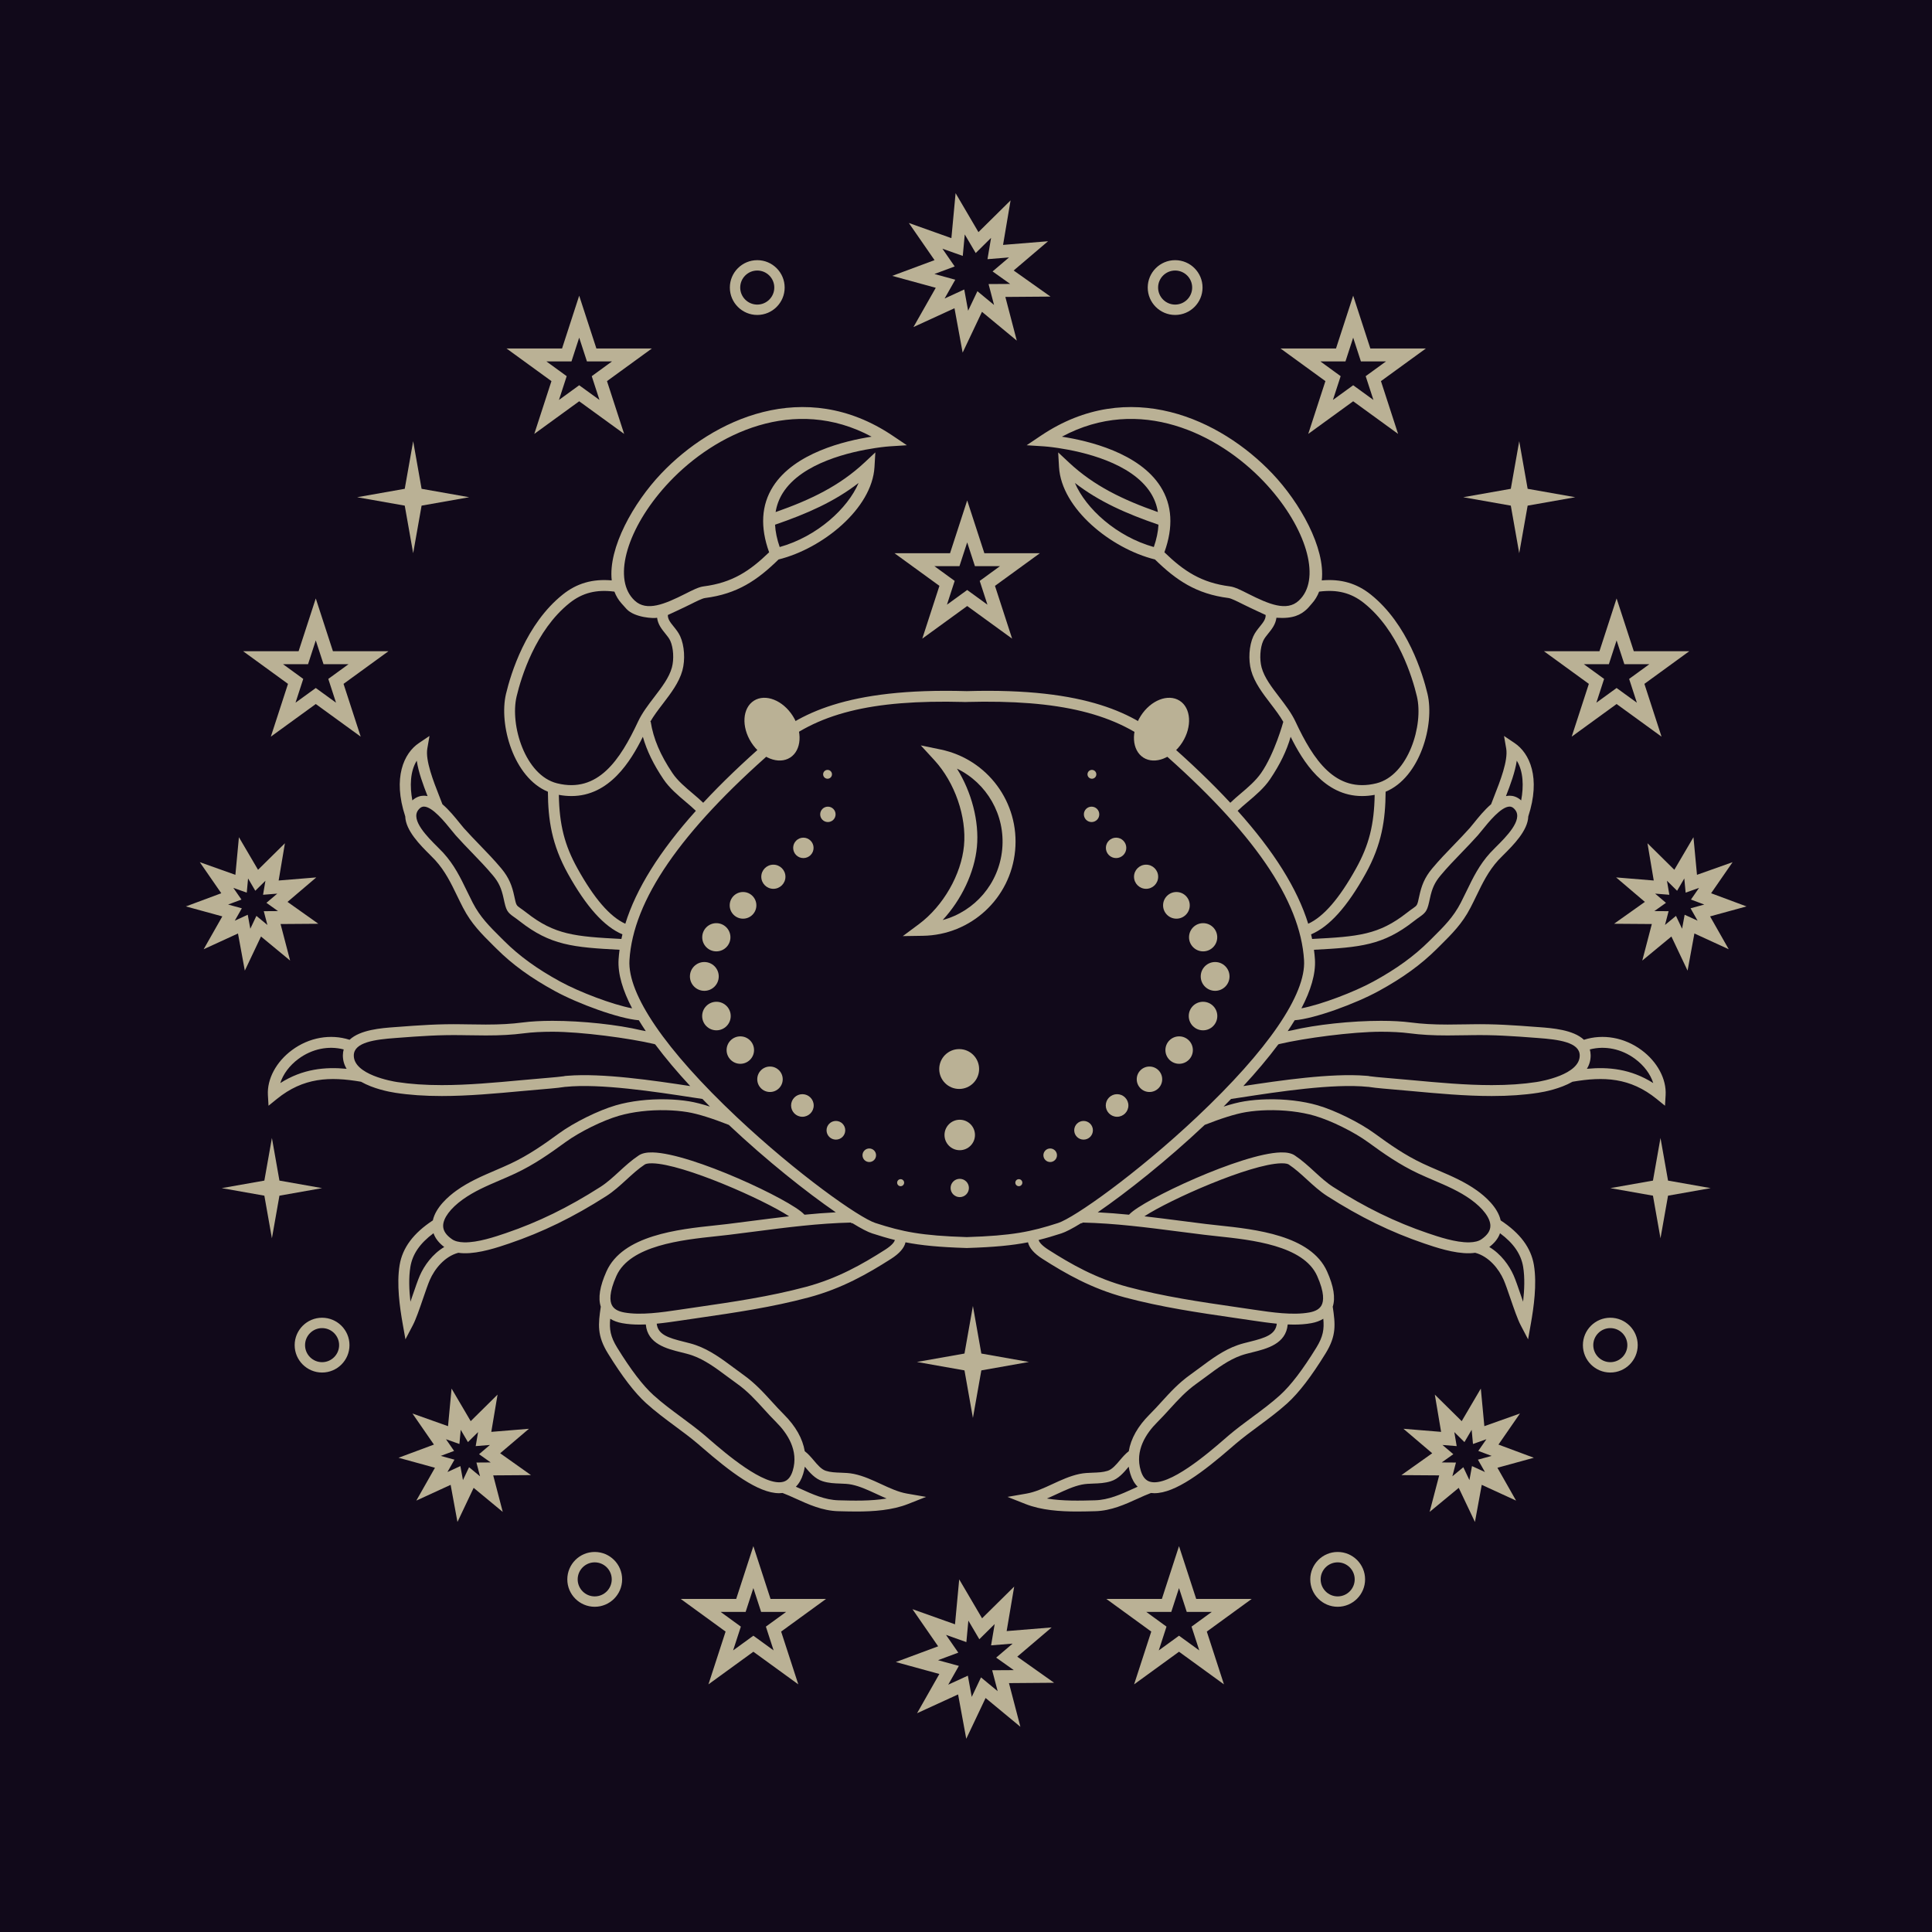 <svg xmlns="http://www.w3.org/2000/svg" xmlns:xlink="http://www.w3.org/1999/xlink" width="1080" zoomAndPan="magnify" viewBox="0 0 810 810" height="1080" preserveAspectRatio="xMidYMid meet" version="1.0"><defs><clipPath id="804b6a3fd6"><path d="M 374 81 L 441 81 L 441 148 L 374 148 Z M 374 81 " clip-rule="nonzero"/></clipPath><clipPath id="0a9bfdd795"><path d="M 77.727 351 L 134 351 L 134 407 L 77.727 407 Z M 77.727 351 " clip-rule="nonzero"/></clipPath><clipPath id="f51961798b"><path d="M 676 351 L 732.223 351 L 732.223 407 L 676 407 Z M 676 351 " clip-rule="nonzero"/></clipPath><clipPath id="ef72657eec"><path d="M 375 662 L 441.992 662 L 441.992 728.996 L 375 728.996 Z M 375 662 " clip-rule="nonzero"/></clipPath></defs><rect x="-81" width="972" fill="#ffffff" y="-81" height="972" fill-opacity="1"/><rect x="-81" width="972" fill="#ffffff" y="-81" height="972" fill-opacity="1"/><rect x="-81" width="972" fill="#11091a" y="-81" height="972" fill-opacity="1"/><path fill="#bab195" d="M 410.496 448.188 C 410.496 452.805 406.758 456.547 402.141 456.547 C 397.523 456.547 393.777 452.805 393.777 448.188 C 393.777 443.578 397.523 439.836 402.141 439.836 C 406.758 439.836 410.496 443.578 410.496 448.188 " fill-opacity="1" fill-rule="nonzero"/><path fill="#bab195" d="M 408.762 475.848 C 408.762 479.371 405.898 482.23 402.375 482.23 C 398.844 482.23 395.988 479.371 395.988 475.848 C 395.988 472.32 398.844 469.457 402.375 469.457 C 405.898 469.457 408.762 472.32 408.762 475.848 " fill-opacity="1" fill-rule="nonzero"/><path fill="#bab195" d="M 406.219 498.059 C 406.219 500.18 404.5 501.895 402.379 501.895 C 400.258 501.895 398.543 500.18 398.543 498.059 C 398.543 495.945 400.258 494.227 402.379 494.227 C 404.5 494.227 406.219 495.945 406.219 498.059 " fill-opacity="1" fill-rule="nonzero"/><path fill="#bab195" d="M 401.215 322.254 C 407.332 332.066 410.586 344.352 409.578 355.066 C 408.57 365.773 403.074 377.238 395.23 385.73 C 408.641 382.109 418.82 370.488 420.18 356.059 C 421.539 341.637 413.711 328.324 401.215 322.254 Z M 378.508 392.469 L 385.27 387.441 C 395.426 379.887 403.023 366.672 404.16 354.551 C 405.305 342.434 400.316 328.035 391.746 318.719 L 386.047 312.512 L 394.301 314.215 C 414.035 318.285 427.488 336.496 425.598 356.574 C 423.707 376.648 407.082 392.027 386.938 392.336 L 378.508 392.469 " fill-opacity="1" fill-rule="nonzero"/><path fill="#bab195" d="M 495.684 311.246 C 491.492 317.832 484.195 320.688 479.379 317.633 C 474.566 314.566 474.062 306.75 478.254 300.164 C 482.445 293.57 489.742 290.715 494.559 293.773 C 499.371 296.836 499.875 304.656 495.684 311.246 " fill-opacity="1" fill-rule="nonzero"/><path fill="#bab195" d="M 314.953 311.246 C 319.145 317.832 326.441 320.688 331.258 317.633 C 336.07 314.566 336.574 306.75 332.383 300.164 C 328.191 293.57 320.895 290.715 316.078 293.773 C 311.266 296.836 310.762 304.656 314.953 311.246 " fill-opacity="1" fill-rule="nonzero"/><path fill="#bab195" d="M 665.309 448.102 C 666.328 446.453 666.918 444.547 666.883 442.352 C 666.863 441.496 666.742 440.711 666.543 439.98 C 672.883 438.32 679.832 439.734 685.5 443.93 C 689.277 446.723 691.957 450.363 693.129 454.082 C 683.727 448.113 674.344 447.246 665.309 448.102 Z M 644.16 453.648 C 638.527 454.516 632.395 454.938 625.402 454.938 C 614.465 454.938 603.152 453.895 592.203 452.883 C 588.168 452.512 584.176 452.145 580.262 451.832 C 578.336 451.68 575.992 451.453 573.961 451.184 L 573.969 451.125 C 573.641 451.09 572.664 451.012 572.66 451.02 C 558.125 449.832 536.465 453.012 521.27 455.34 C 526.648 449.523 531.625 443.648 535.926 437.879 C 536.07 437.82 536.215 437.766 536.359 437.715 C 546.734 435.262 566.957 432.559 578.988 432.559 C 583.539 432.559 587.555 432.777 590.918 433.211 C 595.848 433.848 600.641 434.117 606.934 434.117 C 609.613 434.117 612.352 434.074 615.266 434.023 L 617.066 433.992 C 626.383 433.84 634.27 434.383 643.957 435.125 L 644.941 435.199 C 653.289 435.816 662.211 436.934 662.309 442.434 C 662.453 450.586 646.027 453.359 644.16 453.648 Z M 501.699 468.395 C 476.449 492.164 450.422 510.547 443.59 512.754 C 432.258 516.422 424.379 518.062 405.32 518.66 C 386.258 518.062 378.383 516.422 367.043 512.754 C 360.215 510.547 334.184 492.164 308.938 468.395 C 279.031 440.23 263.043 416.855 263.902 402.57 C 265.426 377.473 285.285 348.605 324.602 314.316 C 342.055 299.094 365.16 293.273 404.117 294.301 L 404.105 294.324 C 404.285 294.324 404.465 294.32 404.645 294.312 C 404.828 294.32 405.004 294.324 405.188 294.324 L 405.188 294.301 C 444.156 293.273 468.582 299.094 486.039 314.316 C 525.352 348.605 545.211 377.473 546.727 402.57 C 547.598 416.855 531.605 440.23 501.699 468.395 Z M 522.438 466.25 C 525.188 465.801 528.16 465.539 531.273 465.461 C 538.352 465.297 545.414 466.129 551.156 467.797 C 558.012 469.785 567.656 474.551 573.59 478.879 C 580.133 483.648 586.664 488.246 594.594 491.977 C 596.809 493.02 599.062 493.977 601.234 494.906 C 606.684 497.246 611.836 499.457 616.598 502.863 C 621.789 506.582 624.875 510.734 624.848 513.969 C 624.836 516 623.613 517.828 621.125 519.555 C 619.945 520.371 618.234 520.812 616.039 520.859 C 610.332 520.992 602.996 518.504 598.57 517 C 584.992 512.387 572.395 506.234 558.941 497.637 C 556.168 495.863 553.695 493.598 551.07 491.195 C 548.508 488.844 545.852 486.41 542.828 484.41 C 541.461 483.504 539.555 483.094 536.992 483.156 C 520.645 483.535 479.047 503.109 473.523 509.094 C 473.465 509.16 473.395 509.207 473.332 509.27 C 468.984 508.848 464.633 508.496 460.219 508.27 C 472.395 499.902 489.211 486.574 505.086 471.609 C 511.703 469.008 517.961 466.973 522.438 466.25 Z M 628.887 517.035 C 634.594 521.27 637.699 525.801 638.586 531.129 C 639.332 535.633 639.105 540.891 638.566 545.746 C 638.219 544.766 637.887 543.785 637.551 542.82 C 636.469 539.664 635.445 536.676 634.621 534.793 C 632.758 530.535 629.258 525.699 624.391 522.812 C 626.652 521.094 628.156 519.164 628.887 517.035 Z M 494.57 516.375 C 498.012 516.816 501.473 517.262 504.977 517.695 C 506.602 517.898 508.395 518.086 510.297 518.289 C 524.711 519.824 546.496 522.137 552.207 534.922 C 555.375 542.008 554.973 545.527 554.07 547.23 C 553.254 548.777 551.586 549.766 548.969 550.25 C 542.02 551.52 533.145 550.199 525.914 549.125 C 523.344 548.742 520.773 548.371 518.203 547.992 C 503.316 545.828 487.918 543.59 472.762 539.531 C 459.426 535.965 448.914 529.926 439.535 523.945 C 436.801 522.195 435.672 520.781 435.461 519.867 C 438.582 519.102 441.645 518.188 445 517.102 C 446.816 516.516 449.641 515.043 453.191 512.859 C 453.406 512.84 453.602 512.805 453.812 512.789 L 453.797 512.559 C 467.613 512.887 480.746 514.59 494.57 516.375 Z M 551.867 565.027 C 546.113 574.355 541.133 580.871 536.648 584.934 C 533.035 588.211 528.938 591.246 524.98 594.168 C 521.672 596.621 518.25 599.156 515.098 601.836 C 514.547 602.309 513.906 602.863 513.191 603.484 C 506.867 608.957 490.07 623.5 482.156 621.223 C 480.332 620.703 479.066 619.18 478.273 616.582 C 475.68 608.078 480.602 600.852 485.184 596.281 C 487.043 594.426 488.75 592.555 490.398 590.742 C 493.91 586.887 497.219 583.242 501.742 580.035 C 503.082 579.086 504.41 578.09 505.75 577.098 C 510.352 573.668 515.102 570.129 520.363 568.273 C 521.742 567.781 523.352 567.387 525.051 566.965 C 531.078 565.473 539.172 563.461 539.875 555.281 C 540.738 555.32 541.602 555.344 542.457 555.344 C 544.984 555.344 547.465 555.168 549.793 554.742 C 551.762 554.383 553.43 553.762 554.801 552.898 C 555.211 557.258 554.746 560.363 551.867 565.027 Z M 475.012 624.195 C 469.992 626.484 464.793 628.848 459.125 629.004 C 452.906 629.176 445.59 629.375 438.926 628.262 C 440.367 627.652 441.785 626.992 443.188 626.344 C 446.723 624.711 450.07 623.156 453.523 622.434 C 455.09 622.105 456.691 622.055 458.375 621.992 C 460.734 621.91 463.176 621.828 465.77 621.004 C 468.91 620.012 471.086 617.438 473.008 615.168 C 473.074 615.086 473.145 615.004 473.219 614.922 C 473.371 615.914 473.59 616.914 473.898 617.91 C 474.594 620.191 475.629 621.984 476.969 623.312 C 476.32 623.602 475.68 623.891 475.012 624.195 Z M 371.102 523.945 C 361.727 529.926 351.211 535.965 337.875 539.531 C 322.711 543.59 307.32 545.828 292.434 547.992 C 289.867 548.371 287.297 548.742 284.727 549.125 C 277.496 550.199 268.617 551.52 261.668 550.25 C 259.051 549.766 257.379 548.777 256.566 547.23 C 255.668 545.527 255.262 542.008 258.43 534.922 C 264.141 522.137 285.926 519.824 300.336 518.289 C 302.242 518.086 304.035 517.898 305.66 517.695 C 309.164 517.262 312.625 516.816 316.062 516.375 C 329.891 514.59 343.023 512.887 356.844 512.559 L 356.824 512.789 C 357.035 512.805 357.23 512.84 357.445 512.859 C 360.996 515.043 363.812 516.516 365.641 517.102 C 368.992 518.188 372.059 519.102 375.172 519.867 C 374.965 520.781 373.836 522.195 371.102 523.945 Z M 285.586 566.965 C 287.293 567.387 288.898 567.781 290.273 568.273 C 295.535 570.129 300.285 573.668 304.887 577.098 C 306.227 578.09 307.559 579.086 308.895 580.035 C 313.418 583.242 316.727 586.887 320.238 590.742 C 321.887 592.555 323.594 594.426 325.457 596.281 C 330.035 600.852 334.949 608.078 332.363 616.582 C 331.57 619.18 330.301 620.703 328.48 621.223 C 320.566 623.5 303.773 608.957 297.449 603.484 C 296.73 602.863 296.09 602.309 295.543 601.836 C 292.391 599.156 288.965 596.621 285.656 594.168 C 281.691 591.246 277.602 588.211 273.988 584.934 C 269.504 580.871 264.527 574.355 258.77 565.027 C 255.895 560.363 255.426 557.258 255.836 552.898 C 257.207 553.762 258.875 554.383 260.844 554.742 C 263.172 555.168 265.652 555.344 268.184 555.344 C 269.039 555.344 269.898 555.32 270.762 555.281 C 271.465 563.461 279.559 565.473 285.586 566.965 Z M 336.738 617.91 C 337.039 616.914 337.266 615.914 337.418 614.922 C 337.492 615.004 337.562 615.086 337.633 615.168 C 339.551 617.438 341.727 620.012 344.867 621.004 C 347.461 621.828 349.902 621.91 352.262 621.992 C 353.949 622.055 355.547 622.105 357.105 622.434 C 360.566 623.156 363.91 624.711 367.449 626.344 C 368.855 626.992 370.27 627.652 371.711 628.262 C 365.047 629.375 357.73 629.176 351.512 629.004 C 345.844 628.848 340.645 626.484 335.625 624.195 C 334.957 623.891 334.309 623.602 333.668 623.312 C 335.008 621.984 336.047 620.191 336.738 617.91 Z M 273.645 483.156 C 271.082 483.094 269.176 483.504 267.812 484.41 C 264.785 486.41 262.129 488.844 259.566 491.195 C 256.949 493.598 254.473 495.863 251.695 497.637 C 238.238 506.234 225.645 512.387 212.066 517 C 207.645 518.504 200.305 520.992 194.598 520.859 C 192.402 520.812 190.691 520.371 189.516 519.555 C 187.023 517.828 185.801 516 185.789 513.969 C 185.766 510.734 188.848 506.582 194.039 502.863 C 198.801 499.457 203.957 497.246 209.406 494.906 C 211.582 493.977 213.82 493.02 216.043 491.977 C 223.973 488.246 230.504 483.648 237.039 478.879 C 242.98 474.551 252.629 469.785 259.48 467.797 C 265.223 466.129 272.285 465.297 279.363 465.461 C 282.477 465.539 285.449 465.801 288.199 466.25 C 292.672 466.973 298.934 469.008 305.551 471.609 C 321.43 486.574 338.242 499.902 350.418 508.27 C 346.008 508.496 341.652 508.848 337.305 509.27 C 337.242 509.207 337.172 509.16 337.109 509.094 C 331.59 503.109 289.992 483.535 273.645 483.156 Z M 176.016 534.793 C 175.191 536.676 174.168 539.664 173.086 542.82 C 172.75 543.785 172.41 544.766 172.07 545.746 C 171.531 540.891 171.305 535.633 172.055 531.129 C 172.941 525.801 176.043 521.27 181.75 517.035 C 182.48 519.164 183.984 521.094 186.25 522.812 C 181.379 525.699 177.879 530.535 176.016 534.793 Z M 237.973 451.02 C 237.973 451.012 236.996 451.09 236.668 451.125 L 236.676 451.184 C 234.645 451.453 232.301 451.68 230.379 451.832 C 226.465 452.145 222.469 452.512 218.434 452.883 C 207.484 453.895 196.172 454.938 185.234 454.938 C 178.246 454.938 172.109 454.516 166.477 453.648 C 164.602 453.359 148.18 450.586 148.332 442.434 C 148.426 436.934 157.34 435.816 165.699 435.199 L 166.68 435.125 C 176.363 434.383 184.254 433.84 193.574 433.992 L 195.371 434.023 C 198.285 434.074 201.023 434.117 203.703 434.117 C 209.996 434.117 214.789 433.848 219.719 433.211 C 223.086 432.777 227.098 432.559 231.648 432.559 C 243.68 432.559 263.902 435.262 274.277 437.715 C 274.426 437.766 274.562 437.82 274.707 437.879 C 279.004 443.648 283.988 449.523 289.375 455.34 C 274.172 453.012 252.516 449.832 237.973 451.02 Z M 234.871 411.523 C 225.172 406.227 217.723 400.82 211.41 394.531 L 210.039 393.168 C 205.168 388.328 201.32 384.512 198.191 378.473 C 197.344 376.824 196.551 375.188 195.77 373.578 C 193.051 367.961 190.484 362.652 185.859 357.562 C 185.246 356.891 184.43 356.07 183.504 355.152 C 179.23 350.906 172.086 343.793 175.367 339.578 C 176.344 338.328 177.164 338.176 177.703 338.168 C 177.711 338.168 177.715 338.168 177.723 338.168 C 181.301 338.168 186.625 344.789 189.188 347.965 C 189.91 348.863 190.535 349.637 191.031 350.195 C 193.258 352.695 195.574 355.098 197.82 357.418 C 200.785 360.488 203.855 363.664 206.68 367.051 C 209.098 369.938 210.215 372.363 211.141 376.68 C 212.199 381.617 212.508 382.371 215.527 384.484 C 216.145 384.918 216.93 385.469 217.93 386.258 C 230.754 396.312 240.238 397.18 259.75 398.199 C 259.566 399.57 259.422 400.934 259.34 402.293 C 258.977 408.328 261.117 415.297 265.016 422.75 C 256.691 421.164 242.961 415.938 234.871 411.523 Z M 174.723 318.922 C 175.426 323.672 177.395 329.012 179.258 333.777 C 178.746 333.672 178.238 333.602 177.723 333.602 C 177.703 333.602 177.684 333.602 177.664 333.602 C 176.371 333.609 174.594 334.012 172.879 335.57 C 171.777 329.691 171.934 323.387 174.723 318.922 Z M 242.113 364.105 C 236.707 354.379 234.516 345.824 234.297 333.246 C 236.133 333.59 237.891 333.746 239.578 333.746 C 255.477 333.746 264.414 319.219 269.523 308.902 C 271.172 314.719 273.977 320.492 278.156 326.695 C 280.633 330.383 284.309 333.488 287.555 336.227 C 289.09 337.523 290.551 338.766 291.746 339.945 C 276.496 356.961 266.691 372.652 262.168 387.285 C 255.699 384.328 249.109 376.703 242.113 364.105 Z M 216.598 291.949 C 218.492 284.004 224.449 264.289 238.785 252.828 C 244.133 248.559 250.016 247.047 257.594 248.047 C 258.289 249.871 259.277 251.543 260.617 253.031 C 261.324 253.809 262.004 254.621 262.727 255.383 C 266.16 258.988 274.234 259.359 275.488 258.992 C 275.828 261.781 277.445 263.785 278.898 265.578 C 279.742 266.621 280.539 267.605 281.02 268.648 C 282.352 271.578 282.641 276.41 281.684 279.891 C 280.539 284.086 277.5 288.055 274.285 292.262 C 271.773 295.547 269.184 298.938 267.504 302.535 C 260.027 318.508 250.734 332.695 233.523 328.395 C 220.172 325.062 213.727 303.949 216.598 291.949 Z M 280.766 201.926 C 299.941 181.727 332.949 165.613 365.43 183.082 C 354.191 184.809 333.039 189.875 324.078 204.004 C 319.184 211.719 318.641 220.984 322.461 231.547 C 314.301 239.441 306.961 244.316 294.969 245.848 C 292.961 246.098 290.465 247.355 287.312 248.953 C 278.676 253.301 271.133 256.508 266.094 251.797 C 265.527 251.27 265.012 250.695 264.551 250.078 C 257.121 240.184 264.094 219.484 280.766 201.926 Z M 359.969 202.484 C 355.418 213.16 342.629 224.93 326.891 229.348 C 325.746 226.051 325.102 222.938 324.941 219.984 C 338.367 215.375 349.812 210.336 359.969 202.484 Z M 523.082 336.227 C 526.328 333.488 530.004 330.383 532.48 326.695 C 536.66 320.492 539.465 314.719 541.109 308.902 C 546.227 319.219 555.16 333.746 571.062 333.746 C 572.742 333.746 574.504 333.59 576.34 333.246 C 576.121 345.824 573.93 354.379 568.523 364.105 C 561.527 376.703 554.934 384.328 548.473 387.285 C 543.945 372.652 534.137 356.961 518.891 339.945 C 520.086 338.766 521.547 337.523 523.082 336.227 Z M 536.352 292.262 C 533.137 288.055 530.098 284.086 528.945 279.891 C 527.996 276.41 528.285 271.578 529.617 268.648 C 530.098 267.605 530.891 266.621 531.738 265.578 C 533.188 263.785 534.809 261.781 535.148 258.992 C 542.148 259.496 545.387 257.742 547.91 255.383 C 548.672 254.664 549.312 253.809 550.02 253.031 C 551.359 251.543 552.348 249.871 553.047 248.047 C 560.621 247.047 566.504 248.559 571.848 252.828 C 586.188 264.289 592.148 284.004 594.039 291.949 C 596.91 303.949 590.465 325.062 577.113 328.395 C 559.898 332.695 550.609 318.508 543.137 302.535 C 541.453 298.938 538.863 295.547 536.352 292.262 Z M 523.328 248.953 C 520.168 247.355 517.676 246.098 515.664 245.848 C 503.668 244.316 496.332 239.441 488.176 231.547 C 491.996 220.984 491.457 211.719 486.559 204.004 C 477.602 189.875 456.438 184.809 445.207 183.082 C 477.688 165.613 510.691 181.727 529.871 201.926 C 546.539 219.484 553.516 240.184 546.086 250.078 C 545.625 250.695 545.109 251.27 544.539 251.797 C 539.504 256.508 531.953 253.301 523.328 248.953 Z M 483.746 229.348 C 468.012 224.93 455.219 213.16 450.668 202.484 C 460.824 210.336 472.27 215.375 485.699 219.984 C 485.535 222.938 484.891 226.051 483.746 229.348 Z M 551.297 402.293 C 551.215 400.934 551.07 399.57 550.887 398.199 C 570.398 397.18 579.883 396.312 592.699 386.258 C 593.707 385.469 594.492 384.918 595.109 384.484 C 598.129 382.371 598.438 381.617 599.496 376.68 C 600.414 372.363 601.543 369.938 603.957 367.051 C 606.781 363.664 609.848 360.488 612.816 357.418 C 615.062 355.098 617.379 352.695 619.605 350.195 C 620.105 349.637 620.727 348.863 621.449 347.965 C 624.012 344.789 629.336 338.168 632.91 338.168 C 632.922 338.168 632.93 338.168 632.934 338.168 C 633.469 338.176 634.293 338.328 635.27 339.578 C 638.555 343.793 631.406 350.906 627.125 355.152 C 626.199 356.07 625.391 356.891 624.777 357.562 C 620.152 362.652 617.586 367.961 614.867 373.578 C 614.09 375.188 613.297 376.824 612.445 378.473 C 609.32 384.512 605.469 388.328 600.598 393.168 L 599.227 394.531 C 592.914 400.82 585.465 406.227 575.766 411.523 C 567.676 415.938 553.945 421.164 545.621 422.75 C 549.523 415.297 551.66 408.328 551.297 402.293 Z M 635.918 318.922 C 638.703 323.387 638.863 329.691 637.754 335.57 C 636.043 334.012 634.262 333.609 632.973 333.602 C 632.953 333.602 632.934 333.602 632.914 333.602 C 632.398 333.602 631.891 333.672 631.379 333.777 C 633.242 329.012 635.207 323.672 635.918 318.922 Z M 117.512 454.082 C 118.68 450.363 121.359 446.723 125.137 443.93 C 130.805 439.734 137.754 438.32 144.094 439.98 C 143.895 440.711 143.77 441.496 143.754 442.352 C 143.719 444.547 144.309 446.453 145.328 448.102 C 136.293 447.246 126.91 448.113 117.512 454.082 Z M 688.219 440.258 C 681.039 434.941 672.09 433.367 664.074 435.934 C 659.582 431.707 650.73 431.039 645.281 430.637 L 644.312 430.57 C 634.508 429.812 626.504 429.266 616.988 429.426 L 615.184 429.457 C 612.301 429.5 609.59 429.551 606.934 429.551 C 600.844 429.551 596.23 429.285 591.504 428.676 C 587.941 428.215 583.734 427.984 578.988 427.984 C 566.504 427.984 551.547 429.613 541.707 431.961 C 541.078 432.059 540.484 432.191 539.883 432.305 C 540.914 430.77 541.883 429.25 542.797 427.746 C 551.184 427.09 568.316 420.801 577.957 415.527 C 588.051 410.02 595.836 404.375 602.453 397.766 L 603.82 396.414 C 608.77 391.492 613.051 387.246 616.504 380.566 C 617.379 378.887 618.184 377.219 618.984 375.574 C 621.559 370.258 623.984 365.238 628.164 360.633 C 628.73 360.012 629.492 359.25 630.355 358.395 C 634.418 354.348 640.555 348.242 640.738 342.285 C 646.059 326.062 641.305 315.762 635.004 311.531 L 630.566 308.547 L 631.48 313.82 C 632.344 318.832 628.934 327.527 626.434 333.867 C 625.977 335.043 625.547 336.145 625.148 337.184 C 622.367 339.555 619.859 342.656 617.891 345.102 C 617.223 345.926 616.648 346.645 616.195 347.16 C 614.031 349.586 611.742 351.953 609.531 354.242 C 606.508 357.367 603.379 360.609 600.445 364.117 C 597.156 368.062 595.934 371.484 595.027 375.723 C 594.211 379.535 594.211 379.535 592.488 380.75 C 591.812 381.215 590.969 381.812 589.883 382.66 C 578.051 391.941 569.551 392.656 550.113 393.664 C 549.98 393.023 549.844 392.375 549.684 391.73 C 557.336 388.512 564.836 380.156 572.52 366.324 C 579.336 354.066 580.859 343.648 580.926 331.93 C 595.316 326.016 601.566 303.793 598.484 290.887 C 596.48 282.48 590.145 261.602 574.703 249.262 C 568.801 244.543 562.188 242.625 554.164 243.336 C 555.699 229.672 545.023 210.75 533.434 198.543 C 511.75 175.707 473.332 157.836 436.422 182.645 L 430.426 186.672 L 437.637 187.133 C 437.723 187.133 440.086 187.293 443.707 187.844 C 453.965 189.383 474.391 193.969 482.418 206.637 C 483.98 209.109 484.992 211.801 485.453 214.691 C 470.793 209.539 458.66 203.727 448.133 193.875 L 443.645 189.672 L 444 195.812 C 445.016 213.25 465.82 230.02 484.23 234.562 C 493.121 243.262 501.504 248.992 515.039 250.723 C 516.211 250.879 518.703 252.129 521.113 253.336 C 524.113 254.848 530.637 257.84 530.637 257.84 C 530.676 259.539 529.73 260.793 528.184 262.703 C 527.195 263.926 526.176 265.184 525.461 266.762 C 523.68 270.668 523.301 276.566 524.539 281.098 C 525.926 286.148 529.379 290.672 532.723 295.043 C 534.711 297.641 536.598 300.121 538.027 302.629 C 538.027 302.629 534.414 315.953 528.688 324.148 C 526.512 327.27 523.297 330.066 520.129 332.734 C 518.582 334.051 517.102 335.309 515.812 336.566 C 508.148 328.32 499.234 319.766 489.039 310.871 C 476.109 299.598 456.043 288.273 405.32 289.758 C 354.594 288.273 334.523 299.598 321.598 310.871 C 311.398 319.766 302.488 328.32 294.824 336.566 C 293.535 335.309 292.055 334.051 290.508 332.734 C 287.344 330.066 284.07 327.305 281.949 324.148 C 276.828 316.535 273.922 309.688 272.809 302.598 L 272.613 302.629 C 274.039 300.121 275.93 297.641 277.918 295.043 C 281.258 290.672 284.711 286.148 286.098 281.098 C 287.336 276.566 286.957 270.668 285.176 266.762 C 284.461 265.184 283.441 263.926 282.453 262.703 C 280.906 260.793 279.961 259.539 280 257.84 C 280 257.84 286.52 254.848 289.527 253.336 C 291.938 252.129 294.422 250.879 295.598 250.723 C 309.133 248.992 317.516 243.262 326.406 234.562 C 344.816 230.02 365.621 213.25 366.633 195.812 L 366.992 189.672 L 362.5 193.875 C 351.977 203.727 339.848 209.539 325.18 214.691 C 325.645 211.801 326.656 209.109 328.219 206.637 C 336.246 193.969 356.664 189.383 366.93 187.844 C 370.555 187.293 372.914 187.133 373 187.133 L 380.211 186.672 L 374.215 182.645 C 337.305 157.836 298.891 175.707 277.207 198.543 C 265.613 210.75 254.938 229.672 256.473 243.336 C 248.441 242.625 241.828 244.543 235.934 249.262 C 220.484 261.602 214.156 282.48 212.148 290.887 C 209.07 303.793 215.32 326.016 229.711 331.93 C 229.781 343.648 231.301 354.066 238.109 366.324 C 245.805 380.156 253.301 388.512 260.953 391.73 C 260.793 392.375 260.656 393.023 260.523 393.664 C 241.086 392.656 232.578 391.941 220.758 382.66 C 219.668 381.812 218.824 381.215 218.152 380.75 C 216.426 379.535 216.426 379.535 215.609 375.723 C 214.703 371.484 213.48 368.062 210.191 364.117 C 207.258 360.609 204.133 357.367 201.105 354.242 C 198.895 351.953 196.605 349.586 194.441 347.16 C 193.988 346.645 193.414 345.926 192.75 345.102 C 190.777 342.656 188.27 339.555 185.488 337.184 C 185.09 336.145 184.664 335.043 184.203 333.867 C 181.707 327.527 178.293 318.832 179.156 313.82 L 180.07 308.547 L 175.633 311.531 C 169.328 315.762 164.57 326.062 169.902 342.285 C 170.078 348.242 176.219 354.348 180.285 358.395 C 181.145 359.25 181.906 360.012 182.473 360.633 C 186.652 365.238 189.078 370.258 191.652 375.574 C 192.453 377.219 193.258 378.887 194.133 380.566 C 197.586 387.246 201.867 391.492 206.816 396.414 L 208.184 397.766 C 214.805 404.375 222.586 410.02 232.68 415.527 C 242.32 420.801 259.449 427.09 267.836 427.746 C 268.75 429.25 269.723 430.77 270.754 432.305 C 270.152 432.191 269.559 432.059 268.93 431.961 C 259.082 429.613 244.133 427.984 231.648 427.984 C 226.898 427.984 222.688 428.215 219.133 428.676 C 214.406 429.285 209.789 429.551 203.703 429.551 C 201.047 429.551 198.336 429.5 195.453 429.457 L 193.648 429.426 C 184.133 429.266 176.129 429.812 166.328 430.57 L 165.359 430.637 C 159.91 431.039 151.047 431.707 146.555 435.934 C 138.539 433.367 129.598 434.941 122.418 440.258 C 115.793 445.156 111.922 452.391 112.32 459.133 L 112.578 463.586 L 116.039 460.777 C 127.219 451.703 138.262 451.289 151.363 453.527 C 156.531 456.461 162.922 457.727 165.777 458.164 C 171.645 459.07 178.004 459.512 185.234 459.512 C 196.379 459.512 207.805 458.453 218.848 457.434 C 222.871 457.062 226.84 456.699 230.734 456.387 C 232.914 456.215 235.039 455.949 237.141 455.645 L 237.141 455.668 C 251.625 454.172 274.977 457.758 290.434 460.129 C 291.867 460.348 293.215 460.551 294.504 460.742 C 295.543 461.812 296.594 462.875 297.648 463.941 C 294.395 462.906 291.418 462.141 288.934 461.738 C 285.977 461.254 282.793 460.969 279.465 460.895 C 271.934 460.719 264.383 461.613 258.207 463.406 C 250.91 465.523 240.652 470.59 234.348 475.188 C 227.992 479.824 221.656 484.281 214.098 487.836 C 211.945 488.848 209.746 489.793 207.605 490.711 C 202.168 493.039 196.543 495.449 191.375 499.148 C 188.023 501.551 182.68 506.141 181.465 511.66 C 173.305 517.023 168.742 523.145 167.543 530.379 C 166.207 538.398 167.629 548.23 168.812 554.922 L 169.984 561.523 L 173.09 555.59 C 174.375 553.145 175.918 548.652 177.406 544.312 C 178.457 541.234 179.457 538.336 180.207 536.617 C 182.191 532.078 186.363 526.77 192.156 525.234 C 192.898 525.34 193.672 525.41 194.492 525.43 C 201.012 525.578 208.824 522.926 213.496 521.34 C 227.477 516.59 240.383 510.289 254.156 501.488 C 257.27 499.504 260.008 496.988 262.656 494.562 C 265.094 492.336 267.602 490.02 270.332 488.219 C 270.586 488.051 271.398 487.672 273.535 487.723 C 286.523 488.027 320.07 502.879 330.84 509.941 C 325.766 510.52 320.668 511.176 315.477 511.84 C 312.047 512.289 308.59 512.734 305.105 513.16 C 303.5 513.355 301.734 513.547 299.859 513.746 C 284.398 515.387 261.039 517.875 254.258 533.059 C 251.469 539.297 250.684 544.156 251.883 547.84 C 250.785 555.258 250.281 559.969 254.879 567.422 C 260.863 577.129 266.113 583.965 270.918 588.32 C 274.699 591.746 278.887 594.848 282.93 597.848 C 286.18 600.254 289.539 602.738 292.578 605.324 C 293.117 605.781 293.746 606.328 294.453 606.938 C 306.023 616.961 317.816 626.035 326.656 626.035 C 327.148 626.035 327.625 626 328.094 625.941 C 329.887 626.609 331.762 627.457 333.73 628.352 C 338.914 630.711 344.793 633.391 351.355 633.574 C 353.777 633.637 356.359 633.711 359.008 633.711 C 366.27 633.711 374.062 633.176 380.684 630.566 L 388.246 627.578 L 380.23 626.188 C 376.633 625.559 373.109 623.93 369.375 622.199 C 365.758 620.527 362.016 618.789 358.043 617.961 C 356.098 617.551 354.223 617.488 352.418 617.426 C 350.273 617.348 348.246 617.281 346.25 616.652 C 344.363 616.055 342.715 614.105 341.125 612.215 C 339.973 610.859 338.777 609.473 337.391 608.422 C 336.516 603.145 333.59 597.945 328.684 593.043 C 326.895 591.27 325.23 589.434 323.617 587.664 C 320.102 583.805 316.465 579.809 311.543 576.312 C 310.227 575.379 308.926 574.406 307.617 573.43 C 302.746 569.801 297.711 566.051 291.797 563.965 C 290.211 563.402 288.5 562.977 286.688 562.527 C 280.043 560.887 275.816 559.484 275.336 554.961 C 278.805 554.621 282.207 554.117 285.297 553.66 C 287.965 553.262 290.527 552.891 293.094 552.516 C 308.105 550.332 323.637 548.074 339.059 543.945 C 352.996 540.219 363.875 533.977 373.562 527.793 C 377.098 525.535 379.117 523.207 379.641 520.848 C 386.227 522.137 393.727 522.867 405.055 523.227 L 405.055 523.246 C 405.148 523.238 405.23 523.234 405.32 523.234 C 405.406 523.234 405.488 523.238 405.582 523.246 L 405.582 523.227 C 416.91 522.867 424.41 522.137 430.996 520.848 C 431.52 523.207 433.539 525.535 437.078 527.793 C 446.762 533.977 457.645 540.219 471.578 543.945 C 487 548.074 502.531 550.332 517.543 552.516 C 520.109 552.891 522.672 553.262 525.332 553.66 C 528.422 554.117 531.828 554.621 535.301 554.961 C 534.824 559.484 530.594 560.887 523.957 562.527 C 522.137 562.977 520.426 563.402 518.84 563.965 C 512.926 566.051 507.891 569.801 503.02 573.43 C 501.707 574.406 500.402 575.379 499.094 576.312 C 494.168 579.809 490.535 583.805 487.02 587.664 C 485.41 589.434 483.742 591.27 481.953 593.043 C 477.047 597.945 474.113 603.145 473.246 608.422 C 471.859 609.473 470.664 610.859 469.516 612.215 C 467.922 614.105 466.266 616.055 464.387 616.652 C 462.391 617.281 460.363 617.348 458.219 617.426 C 456.414 617.488 454.539 617.551 452.586 617.961 C 448.625 618.789 444.879 620.527 441.262 622.199 C 437.531 623.93 434.004 625.559 430.398 626.188 L 422.391 627.578 L 429.953 630.566 C 436.574 633.176 444.371 633.711 451.629 633.711 C 454.281 633.711 456.859 633.637 459.281 633.574 C 465.844 633.391 471.723 630.711 476.906 628.352 C 478.879 627.457 480.746 626.609 482.547 625.941 C 483.012 626 483.488 626.035 483.98 626.035 C 492.82 626.035 504.613 616.961 516.184 606.938 C 516.891 606.328 517.52 605.781 518.059 605.324 C 521.094 602.738 524.453 600.254 527.707 597.848 C 531.754 594.848 535.938 591.746 539.719 588.32 C 544.527 583.965 549.773 577.129 555.758 567.422 C 560.355 559.969 559.855 555.258 558.754 547.84 C 559.953 544.156 559.168 539.297 556.379 533.059 C 549.598 517.875 526.238 515.387 510.781 513.746 C 508.898 513.547 507.137 513.355 505.531 513.16 C 502.039 512.734 498.59 512.289 495.16 511.84 C 489.969 511.176 484.875 510.52 479.797 509.941 C 490.566 502.879 524.113 488.027 537.102 487.723 C 539.238 487.672 540.051 488.051 540.305 488.219 C 543.027 490.02 545.547 492.336 547.98 494.562 C 550.629 496.988 553.367 499.504 556.48 501.488 C 570.254 510.289 583.16 516.59 597.145 521.34 C 601.812 522.926 609.629 525.578 616.145 525.43 C 616.965 525.41 617.738 525.34 618.48 525.234 C 624.277 526.77 628.441 532.078 630.43 536.617 C 631.18 538.336 632.172 541.234 633.23 544.312 C 634.723 548.652 636.262 553.145 637.547 555.59 L 640.656 561.523 L 641.824 554.922 C 643.008 548.23 644.43 538.398 643.098 530.379 C 641.895 523.145 637.332 517.023 629.164 511.66 C 627.949 506.141 622.613 501.551 619.262 499.148 C 614.094 495.449 608.469 493.039 603.031 490.711 C 600.895 489.793 598.684 488.848 596.539 487.836 C 588.977 484.281 582.645 479.824 576.289 475.188 C 569.984 470.59 559.727 465.523 552.43 463.406 C 546.258 461.613 538.707 460.719 531.168 460.895 C 527.844 460.969 524.66 461.254 521.703 461.738 C 519.211 462.141 516.242 462.906 512.988 463.941 C 514.047 462.875 515.098 461.812 516.133 460.742 C 517.426 460.551 518.77 460.348 520.207 460.129 C 535.66 457.758 559.012 454.172 573.496 455.668 L 573.496 455.645 C 575.598 455.949 577.723 456.215 579.902 456.387 C 583.797 456.699 587.766 457.062 591.781 457.434 C 602.832 458.453 614.25 459.512 625.402 459.512 C 632.633 459.512 638.992 459.07 644.859 458.164 C 647.715 457.727 654.109 456.461 659.273 453.527 C 672.375 451.289 683.418 451.703 694.602 460.777 L 698.059 463.586 L 698.32 459.133 C 698.715 452.391 694.844 445.156 688.219 440.258 " fill-opacity="1" fill-rule="nonzero"/><path fill="#bab195" d="M 457.793 326.488 C 456.766 326.488 455.934 325.656 455.934 324.641 C 455.934 323.609 456.766 322.777 457.793 322.777 C 458.816 322.777 459.648 323.609 459.648 324.641 C 459.648 325.656 458.816 326.488 457.793 326.488 " fill-opacity="1" fill-rule="nonzero"/><path fill="#bab195" d="M 457.645 344.648 C 455.867 344.648 454.418 343.203 454.418 341.422 C 454.418 339.641 455.867 338.195 457.645 338.195 C 459.434 338.195 460.879 339.641 460.879 341.422 C 460.879 343.203 459.434 344.648 457.645 344.648 " fill-opacity="1" fill-rule="nonzero"/><path fill="#bab195" d="M 467.93 359.754 C 465.57 359.754 463.648 357.84 463.648 355.473 C 463.648 353.117 465.57 351.195 467.93 351.195 C 470.289 351.195 472.207 353.117 472.207 355.473 C 472.207 357.84 470.289 359.754 467.93 359.754 " fill-opacity="1" fill-rule="nonzero"/><path fill="#bab195" d="M 480.508 372.641 C 477.711 372.641 475.441 370.375 475.441 367.582 C 475.441 364.785 477.711 362.52 480.508 362.52 C 483.301 362.52 485.566 364.785 485.566 367.582 C 485.566 370.375 483.301 372.641 480.508 372.641 " fill-opacity="1" fill-rule="nonzero"/><path fill="#bab195" d="M 493.223 385.16 C 490.133 385.16 487.629 382.656 487.629 379.574 C 487.629 376.484 490.133 373.98 493.223 373.98 C 496.312 373.98 498.812 376.484 498.812 379.574 C 498.812 382.656 496.312 385.16 493.223 385.16 " fill-opacity="1" fill-rule="nonzero"/><path fill="#bab195" d="M 504.418 398.867 C 501.152 398.867 498.504 396.219 498.504 392.953 C 498.504 389.688 501.152 387.039 504.418 387.039 C 507.684 387.039 510.332 389.688 510.332 392.953 C 510.332 396.219 507.684 398.867 504.418 398.867 " fill-opacity="1" fill-rule="nonzero"/><path fill="#bab195" d="M 509.453 415.41 C 506.109 415.41 503.41 412.703 503.41 409.371 C 503.41 406.035 506.109 403.332 509.453 403.332 C 512.785 403.332 515.484 406.035 515.484 409.371 C 515.484 412.703 512.785 415.41 509.453 415.41 " fill-opacity="1" fill-rule="nonzero"/><path fill="#bab195" d="M 504.375 431.965 C 501.07 431.965 498.391 429.285 498.391 425.977 C 498.391 422.676 501.07 419.996 504.375 419.996 C 507.684 419.996 510.363 422.676 510.363 425.977 C 510.363 429.285 507.684 431.965 504.375 431.965 " fill-opacity="1" fill-rule="nonzero"/><path fill="#bab195" d="M 494.363 446.004 C 491.18 446.004 488.605 443.426 488.605 440.25 C 488.605 437.074 491.18 434.5 494.363 434.5 C 497.539 434.5 500.113 437.074 500.113 440.25 C 500.113 443.426 497.539 446.004 494.363 446.004 " fill-opacity="1" fill-rule="nonzero"/><path fill="#bab195" d="M 481.922 457.824 C 478.973 457.824 476.582 455.434 476.582 452.484 C 476.582 449.539 478.973 447.152 481.922 447.152 C 484.867 447.152 487.258 449.539 487.258 452.484 C 487.258 455.434 484.867 457.824 481.922 457.824 " fill-opacity="1" fill-rule="nonzero"/><path fill="#bab195" d="M 468.336 468.211 C 465.719 468.211 463.598 466.09 463.598 463.473 C 463.598 460.855 465.719 458.738 468.336 458.738 C 470.953 458.738 473.082 460.855 473.082 463.473 C 473.082 466.09 470.953 468.211 468.336 468.211 " fill-opacity="1" fill-rule="nonzero"/><path fill="#bab195" d="M 454.293 477.793 C 452.129 477.793 450.371 476.043 450.371 473.879 C 450.371 471.715 452.129 469.961 454.293 469.961 C 456.457 469.961 458.207 471.715 458.207 473.879 C 458.207 476.043 456.457 477.793 454.293 477.793 " fill-opacity="1" fill-rule="nonzero"/><path fill="#bab195" d="M 440.293 487.188 C 438.727 487.188 437.449 485.918 437.449 484.344 C 437.449 482.773 438.727 481.504 440.293 481.504 C 441.863 481.504 443.141 482.773 443.141 484.344 C 443.141 485.918 441.863 487.188 440.293 487.188 " fill-opacity="1" fill-rule="nonzero"/><path fill="#bab195" d="M 427.148 497.316 C 426.336 497.316 425.676 496.656 425.676 495.844 C 425.676 495.031 426.336 494.371 427.148 494.371 C 427.957 494.371 428.621 495.031 428.621 495.844 C 428.621 496.656 427.957 497.316 427.148 497.316 " fill-opacity="1" fill-rule="nonzero"/><path fill="#bab195" d="M 346.957 326.488 C 345.93 326.488 345.102 325.656 345.102 324.641 C 345.102 323.609 345.93 322.777 346.957 322.777 C 347.98 322.777 348.812 323.609 348.812 324.641 C 348.812 325.656 347.98 326.488 346.957 326.488 " fill-opacity="1" fill-rule="nonzero"/><path fill="#bab195" d="M 347.094 344.648 C 345.312 344.648 343.867 343.203 343.867 341.422 C 343.867 339.641 345.312 338.195 347.094 338.195 C 348.875 338.195 350.324 339.641 350.324 341.422 C 350.324 343.203 348.875 344.648 347.094 344.648 " fill-opacity="1" fill-rule="nonzero"/><path fill="#bab195" d="M 336.82 359.754 C 334.453 359.754 332.539 357.84 332.539 355.473 C 332.539 353.117 334.453 351.195 336.82 351.195 C 339.18 351.195 341.094 353.117 341.094 355.473 C 341.094 357.84 339.18 359.754 336.82 359.754 " fill-opacity="1" fill-rule="nonzero"/><path fill="#bab195" d="M 324.242 372.641 C 321.441 372.641 319.176 370.375 319.176 367.582 C 319.176 364.785 321.441 362.52 324.242 362.52 C 327.035 362.52 329.301 364.785 329.301 367.582 C 329.301 370.375 327.035 372.641 324.242 372.641 " fill-opacity="1" fill-rule="nonzero"/><path fill="#bab195" d="M 311.523 385.16 C 308.434 385.16 305.93 382.656 305.93 379.574 C 305.93 376.484 308.434 373.98 311.523 373.98 C 314.613 373.98 317.113 376.484 317.113 379.574 C 317.113 382.656 314.613 385.16 311.523 385.16 " fill-opacity="1" fill-rule="nonzero"/><path fill="#bab195" d="M 300.324 398.867 C 297.059 398.867 294.414 396.219 294.414 392.953 C 294.414 389.688 297.059 387.039 300.324 387.039 C 303.594 387.039 306.238 389.688 306.238 392.953 C 306.238 396.219 303.594 398.867 300.324 398.867 " fill-opacity="1" fill-rule="nonzero"/><path fill="#bab195" d="M 295.297 415.41 C 291.961 415.41 289.254 412.703 289.254 409.371 C 289.254 406.035 291.961 403.332 295.297 403.332 C 298.633 403.332 301.336 406.035 301.336 409.371 C 301.336 412.703 298.633 415.41 295.297 415.41 " fill-opacity="1" fill-rule="nonzero"/><path fill="#bab195" d="M 300.367 431.965 C 297.062 431.965 294.383 429.285 294.383 425.977 C 294.383 422.676 297.062 419.996 300.367 419.996 C 303.676 419.996 306.359 422.676 306.359 425.977 C 306.359 429.285 303.676 431.965 300.367 431.965 " fill-opacity="1" fill-rule="nonzero"/><path fill="#bab195" d="M 310.387 446.004 C 307.207 446.004 304.629 443.426 304.629 440.25 C 304.629 437.074 307.207 434.5 310.387 434.5 C 313.562 434.5 316.137 437.074 316.137 440.25 C 316.137 443.426 313.562 446.004 310.387 446.004 " fill-opacity="1" fill-rule="nonzero"/><path fill="#bab195" d="M 322.824 457.824 C 319.875 457.824 317.484 455.434 317.484 452.484 C 317.484 449.539 319.875 447.152 322.824 447.152 C 325.77 447.152 328.16 449.539 328.16 452.484 C 328.16 455.434 325.77 457.824 322.824 457.824 " fill-opacity="1" fill-rule="nonzero"/><path fill="#bab195" d="M 336.402 468.211 C 333.785 468.211 331.668 466.09 331.668 463.473 C 331.668 460.855 333.785 458.738 336.402 458.738 C 339.023 458.738 341.148 460.855 341.148 463.473 C 341.148 466.09 339.023 468.211 336.402 468.211 " fill-opacity="1" fill-rule="nonzero"/><path fill="#bab195" d="M 350.457 477.793 C 348.289 477.793 346.535 476.043 346.535 473.879 C 346.535 471.715 348.289 469.961 350.457 469.961 C 352.621 469.961 354.375 471.715 354.375 473.879 C 354.375 476.043 352.621 477.793 350.457 477.793 " fill-opacity="1" fill-rule="nonzero"/><path fill="#bab195" d="M 364.449 487.188 C 362.875 487.188 361.605 485.918 361.605 484.344 C 361.605 482.773 362.875 481.504 364.449 481.504 C 366.023 481.504 367.293 482.773 367.293 484.344 C 367.293 485.918 366.023 487.188 364.449 487.188 " fill-opacity="1" fill-rule="nonzero"/><path fill="#bab195" d="M 377.594 497.316 C 376.781 497.316 376.129 496.656 376.129 495.844 C 376.129 495.031 376.781 494.371 377.594 494.371 C 378.406 494.371 379.066 495.031 379.066 495.844 C 379.066 496.656 378.406 497.316 377.594 497.316 " fill-opacity="1" fill-rule="nonzero"/><path fill="#bab195" d="M 404.363 574.543 L 384.41 571.008 L 404.363 567.48 L 407.898 547.531 L 411.43 567.48 L 431.383 571.008 L 411.43 574.543 L 407.898 594.488 L 404.363 574.543 " fill-opacity="1" fill-rule="nonzero"/><path fill="#bab195" d="M 410.75 243.551 L 419.238 237.371 L 408.742 237.371 L 405.5 227.395 L 402.254 237.371 L 391.758 237.371 L 400.254 243.551 L 397.012 253.52 L 405.5 247.355 L 413.988 253.52 Z M 435.977 231.938 L 417.148 245.625 L 424.336 267.754 L 405.5 254.074 L 386.668 267.754 L 393.859 245.625 L 375.02 231.938 L 398.309 231.938 L 405.5 209.809 L 412.699 231.938 L 435.977 231.938 " fill-opacity="1" fill-rule="nonzero"/><path fill="#bab195" d="M 248.09 157.711 L 256.574 151.535 L 246.078 151.535 L 242.828 141.562 L 239.59 151.535 L 229.094 151.535 L 237.59 157.711 L 234.348 167.68 L 242.828 161.516 L 251.332 167.68 Z M 273.309 146.098 L 254.484 159.785 L 261.676 181.918 L 242.828 168.234 L 224.004 181.918 L 231.195 159.785 L 212.355 146.098 L 235.645 146.098 L 242.828 123.969 L 250.035 146.098 L 273.309 146.098 " fill-opacity="1" fill-rule="nonzero"/><g clip-path="url(#804b6a3fd6)"><path fill="#bab195" d="M 396.031 125.152 L 404.262 121.367 L 405.891 130.273 L 409.781 122.094 L 416.758 127.855 L 414.461 119.094 L 423.523 119.039 L 416.141 113.797 L 423.039 107.93 L 414.008 108.66 L 415.508 99.727 L 409.07 106.094 L 404.48 98.281 L 403.645 107.293 L 395.105 104.262 L 400.258 111.711 L 391.766 114.875 L 400.5 117.27 Z M 391.809 109.062 L 381.035 93.488 L 398.875 99.84 L 400.637 80.992 L 410.219 97.316 L 423.688 84.012 L 420.535 102.676 L 439.398 101.141 L 424.984 113.406 L 440.43 124.348 L 421.504 124.492 L 426.293 142.805 L 411.699 130.73 L 403.594 147.836 L 400.172 129.227 L 382.973 137.117 L 392.32 120.66 L 374.062 115.66 L 391.809 109.062 " fill-opacity="1" fill-rule="nonzero"/></g><path fill="#bab195" d="M 249.336 655.023 C 245.402 655.023 242.195 658.223 242.195 662.156 C 242.195 666.094 245.402 669.297 249.336 669.297 C 253.273 669.297 256.477 666.094 256.477 662.156 C 256.477 658.223 253.273 655.023 249.336 655.023 Z M 249.336 673.648 C 243 673.648 237.848 668.492 237.848 662.156 C 237.848 655.82 243 650.668 249.336 650.668 C 255.68 650.668 260.832 655.82 260.832 662.156 C 260.832 668.492 255.68 673.648 249.336 673.648 " fill-opacity="1" fill-rule="nonzero"/><path fill="#bab195" d="M 187.594 617.156 L 193.02 614.664 L 194.094 620.539 L 196.656 615.141 L 201.254 618.945 L 199.746 613.18 L 205.719 613.137 L 200.852 609.676 L 205.402 605.812 L 199.438 606.289 L 200.438 600.41 L 196.184 604.605 L 193.164 599.453 L 192.609 605.402 L 186.984 603.398 L 190.375 608.305 L 184.789 610.391 L 190.539 611.973 Z M 181.926 605.648 L 172.922 592.621 L 187.84 597.93 L 189.324 582.168 L 197.344 595.824 L 208.605 584.695 L 205.977 600.316 L 221.758 599.02 L 209.695 609.285 L 222.617 618.449 L 206.781 618.559 L 210.781 633.879 L 198.582 623.789 L 191.793 638.094 L 188.93 622.527 L 174.539 629.133 L 182.359 615.363 L 167.09 611.172 L 181.926 605.648 " fill-opacity="1" fill-rule="nonzero"/><g clip-path="url(#0a9bfdd795)"><path fill="#bab195" d="M 98.438 386 L 103.867 383.512 L 104.945 389.379 L 107.5 383.988 L 112.105 387.793 L 110.59 382.02 L 116.559 381.977 L 111.703 378.516 L 116.246 374.66 L 110.285 375.137 L 111.285 369.258 L 107.035 373.453 L 104.008 368.293 L 103.453 374.246 L 97.832 372.246 L 101.227 377.145 L 95.633 379.234 L 101.391 380.812 Z M 92.773 374.496 L 83.766 361.469 L 98.691 366.773 L 100.168 351.008 L 108.184 364.664 L 119.453 353.539 L 116.824 369.156 L 132.605 367.859 L 120.543 378.125 L 133.469 387.293 L 117.629 387.406 L 121.633 402.723 L 109.426 392.633 L 102.641 406.941 L 99.777 391.367 L 85.387 397.973 L 93.207 384.203 L 77.938 380.02 L 92.773 374.496 " fill-opacity="1" fill-rule="nonzero"/></g><path fill="#bab195" d="M 176.754 211.992 L 196.707 208.461 L 176.754 204.934 L 173.223 184.98 L 169.691 204.934 L 149.734 208.461 L 169.691 211.992 L 173.223 231.938 L 176.754 211.992 " fill-opacity="1" fill-rule="nonzero"/><path fill="#bab195" d="M 310.34 120.559 C 310.34 124.496 313.543 127.699 317.484 127.699 C 321.422 127.699 324.625 124.496 324.625 120.559 C 324.625 116.621 321.422 113.422 317.484 113.422 C 313.543 113.422 310.34 116.621 310.34 120.559 Z M 305.992 120.559 C 305.992 114.227 311.148 109.074 317.484 109.074 C 323.82 109.074 328.973 114.227 328.973 120.559 C 328.973 126.895 323.82 132.047 317.484 132.047 C 311.148 132.047 305.992 126.895 305.992 120.559 " fill-opacity="1" fill-rule="nonzero"/><path fill="#bab195" d="M 307.363 691.941 L 315.852 685.777 L 324.34 691.941 L 321.102 681.969 L 329.598 675.793 L 319.102 675.793 L 315.852 665.816 L 312.613 675.793 L 302.117 675.793 L 310.605 681.969 Z M 308.656 670.352 L 315.852 648.223 L 323.047 670.352 L 346.332 670.352 L 327.496 684.047 L 334.688 706.176 L 315.852 692.496 L 297.02 706.176 L 304.207 684.047 L 285.379 670.352 L 308.656 670.352 " fill-opacity="1" fill-rule="nonzero"/><path fill="#bab195" d="M 123.898 294.609 L 132.391 288.445 L 140.879 294.609 L 137.641 284.637 L 146.133 278.461 L 135.637 278.461 L 132.391 268.492 L 129.152 278.461 L 118.656 278.461 L 127.137 284.637 Z M 125.191 273.02 L 132.391 250.898 L 139.582 273.02 L 162.871 273.02 L 144.031 286.715 L 151.227 308.844 L 132.391 295.164 L 113.551 308.844 L 120.746 286.715 L 101.918 273.02 L 125.191 273.02 " fill-opacity="1" fill-rule="nonzero"/><path fill="#bab195" d="M 117.156 501.293 L 135.035 498.129 L 117.156 494.969 L 114 477.098 L 110.832 494.969 L 92.957 498.129 L 110.832 501.293 L 114 519.164 L 117.156 501.293 " fill-opacity="1" fill-rule="nonzero"/><path fill="#bab195" d="M 127.895 563.957 C 127.895 567.887 131.094 571.098 135.035 571.098 C 138.973 571.098 142.176 567.887 142.176 563.957 C 142.176 560.02 138.973 556.816 135.035 556.816 C 131.094 556.816 127.895 560.02 127.895 563.957 Z M 123.539 563.957 C 123.539 557.621 128.699 552.465 135.035 552.465 C 141.371 552.465 146.523 557.621 146.523 563.957 C 146.523 570.293 141.371 575.441 135.035 575.441 C 128.699 575.441 123.539 570.293 123.539 563.957 " fill-opacity="1" fill-rule="nonzero"/><path fill="#bab195" d="M 558.836 167.68 L 567.328 161.516 L 575.816 167.68 L 572.57 157.711 L 581.07 151.535 L 570.57 151.535 L 567.328 141.562 L 564.09 151.535 L 553.594 151.535 L 562.074 157.711 Z M 560.129 146.098 L 567.328 123.969 L 574.523 146.098 L 597.809 146.098 L 578.969 159.785 L 586.156 181.918 L 567.328 168.234 L 548.488 181.918 L 555.684 159.785 L 536.855 146.098 L 560.129 146.098 " fill-opacity="1" fill-rule="nonzero"/><path fill="#bab195" d="M 553.688 662.156 C 553.688 666.094 556.883 669.297 560.824 669.297 C 564.762 669.297 567.965 666.094 567.965 662.156 C 567.965 658.223 564.762 655.023 560.824 655.023 C 556.883 655.023 553.688 658.223 553.688 662.156 Z M 549.332 662.156 C 549.332 655.82 554.488 650.668 560.824 650.668 C 567.16 650.668 572.32 655.82 572.32 662.156 C 572.32 668.492 567.16 673.648 560.824 673.648 C 554.488 673.648 549.332 668.492 549.332 662.156 " fill-opacity="1" fill-rule="nonzero"/><path fill="#bab195" d="M 619.625 611.973 L 625.375 610.391 L 619.781 608.305 L 623.18 603.398 L 617.555 605.402 L 617 599.453 L 613.977 604.605 L 609.727 600.41 L 610.723 606.289 L 604.762 605.812 L 609.312 609.676 L 604.449 613.137 L 610.418 613.18 L 608.91 618.945 L 613.508 615.141 L 616.062 620.539 L 617.141 614.664 L 622.57 617.156 Z M 643.07 611.172 L 627.805 615.363 L 635.621 629.133 L 621.23 622.527 L 618.375 638.094 L 611.582 623.789 L 599.375 633.879 L 603.387 618.559 L 587.547 618.449 L 600.465 609.285 L 588.402 599.02 L 604.191 600.316 L 601.555 584.695 L 612.824 595.824 L 620.84 582.168 L 622.32 597.93 L 637.246 592.621 L 628.238 605.648 L 643.07 611.172 " fill-opacity="1" fill-rule="nonzero"/><g clip-path="url(#f51961798b)"><path fill="#bab195" d="M 708.777 380.812 L 714.527 379.234 L 708.941 377.145 L 712.332 372.246 L 706.711 374.246 L 706.152 368.293 L 703.133 373.453 L 698.879 369.258 L 699.879 375.137 L 693.922 374.66 L 698.465 378.516 L 693.598 381.977 L 699.57 382.02 L 698.059 387.793 L 702.66 383.988 L 705.223 389.379 L 706.297 383.512 L 711.723 386 Z M 732.227 380.02 L 716.957 384.203 L 724.777 397.973 L 710.387 391.367 L 707.523 406.941 L 700.742 392.633 L 688.535 402.723 L 692.535 387.406 L 676.699 387.293 L 689.621 378.125 L 677.559 367.859 L 693.34 369.156 L 690.711 353.539 L 701.973 364.664 L 709.992 351.008 L 711.469 366.773 L 726.395 361.469 L 717.391 374.496 L 732.227 380.02 " fill-opacity="1" fill-rule="nonzero"/></g><path fill="#bab195" d="M 633.414 211.992 L 613.461 208.461 L 633.414 204.934 L 636.941 184.98 L 640.473 204.934 L 660.434 208.461 L 640.473 211.992 L 636.941 231.938 L 633.414 211.992 " fill-opacity="1" fill-rule="nonzero"/><path fill="#bab195" d="M 492.684 113.422 C 488.742 113.422 485.539 116.621 485.539 120.559 C 485.539 124.496 488.742 127.699 492.684 127.699 C 496.617 127.699 499.824 124.496 499.824 120.559 C 499.824 116.621 496.617 113.422 492.684 113.422 Z M 492.684 132.047 C 486.348 132.047 481.191 126.895 481.191 120.559 C 481.191 114.227 486.348 109.074 492.684 109.074 C 499.02 109.074 504.172 114.227 504.172 120.559 C 504.172 126.895 499.02 132.047 492.684 132.047 " fill-opacity="1" fill-rule="nonzero"/><path fill="#bab195" d="M 499.559 681.969 L 508.047 675.793 L 497.547 675.793 L 494.305 665.816 L 491.066 675.793 L 480.57 675.793 L 489.062 681.969 L 485.824 691.941 L 494.305 685.777 L 502.801 691.941 Z M 524.785 670.352 L 505.961 684.047 L 513.145 706.176 L 494.305 692.496 L 475.48 706.176 L 482.672 684.047 L 463.832 670.352 L 487.121 670.352 L 494.305 648.223 L 501.512 670.352 L 524.785 670.352 " fill-opacity="1" fill-rule="nonzero"/><path fill="#bab195" d="M 683.023 284.637 L 691.512 278.461 L 681.016 278.461 L 677.766 268.492 L 674.527 278.461 L 664.031 278.461 L 672.527 284.637 L 669.285 294.609 L 677.766 288.445 L 686.262 294.609 Z M 708.246 273.02 L 689.422 286.715 L 696.605 308.844 L 677.766 295.164 L 658.941 308.844 L 666.133 286.715 L 647.293 273.02 L 670.582 273.02 L 677.766 250.898 L 684.973 273.02 L 708.246 273.02 " fill-opacity="1" fill-rule="nonzero"/><path fill="#bab195" d="M 693.008 501.293 L 675.133 498.129 L 693.008 494.969 L 696.168 477.098 L 699.332 494.969 L 717.207 498.129 L 699.332 501.293 L 696.168 519.164 L 693.008 501.293 " fill-opacity="1" fill-rule="nonzero"/><path fill="#bab195" d="M 675.133 556.816 C 671.191 556.816 667.988 560.02 667.988 563.957 C 667.988 567.887 671.191 571.098 675.133 571.098 C 679.07 571.098 682.273 567.887 682.273 563.957 C 682.273 560.02 679.07 556.816 675.133 556.816 Z M 675.133 575.441 C 668.793 575.441 663.641 570.293 663.641 563.957 C 663.641 557.621 668.793 552.465 675.133 552.465 C 681.469 552.465 686.621 557.621 686.621 563.957 C 686.621 570.293 681.469 575.441 675.133 575.441 " fill-opacity="1" fill-rule="nonzero"/><g clip-path="url(#ef72657eec)"><path fill="#bab195" d="M 397.543 706.312 L 405.773 702.535 L 407.406 711.434 L 411.289 703.258 L 418.273 709.027 L 415.977 700.262 L 425.039 700.207 L 417.652 694.965 L 424.547 689.09 L 415.52 689.82 L 417.023 680.895 L 410.586 687.254 L 405.992 679.449 L 405.156 688.461 L 396.617 685.43 L 401.77 692.879 L 393.273 696.043 L 402.008 698.434 Z M 393.32 690.223 L 382.555 674.656 L 400.391 681 L 402.152 662.156 L 411.738 678.48 L 425.203 665.18 L 422.043 683.84 L 440.91 682.305 L 426.492 694.57 L 441.941 705.508 L 423.012 705.652 L 427.801 723.965 L 413.215 711.895 L 405.109 728.996 L 401.684 710.398 L 384.484 718.277 L 393.828 701.824 L 375.582 696.82 L 393.32 690.223 " fill-opacity="1" fill-rule="nonzero"/></g></svg>